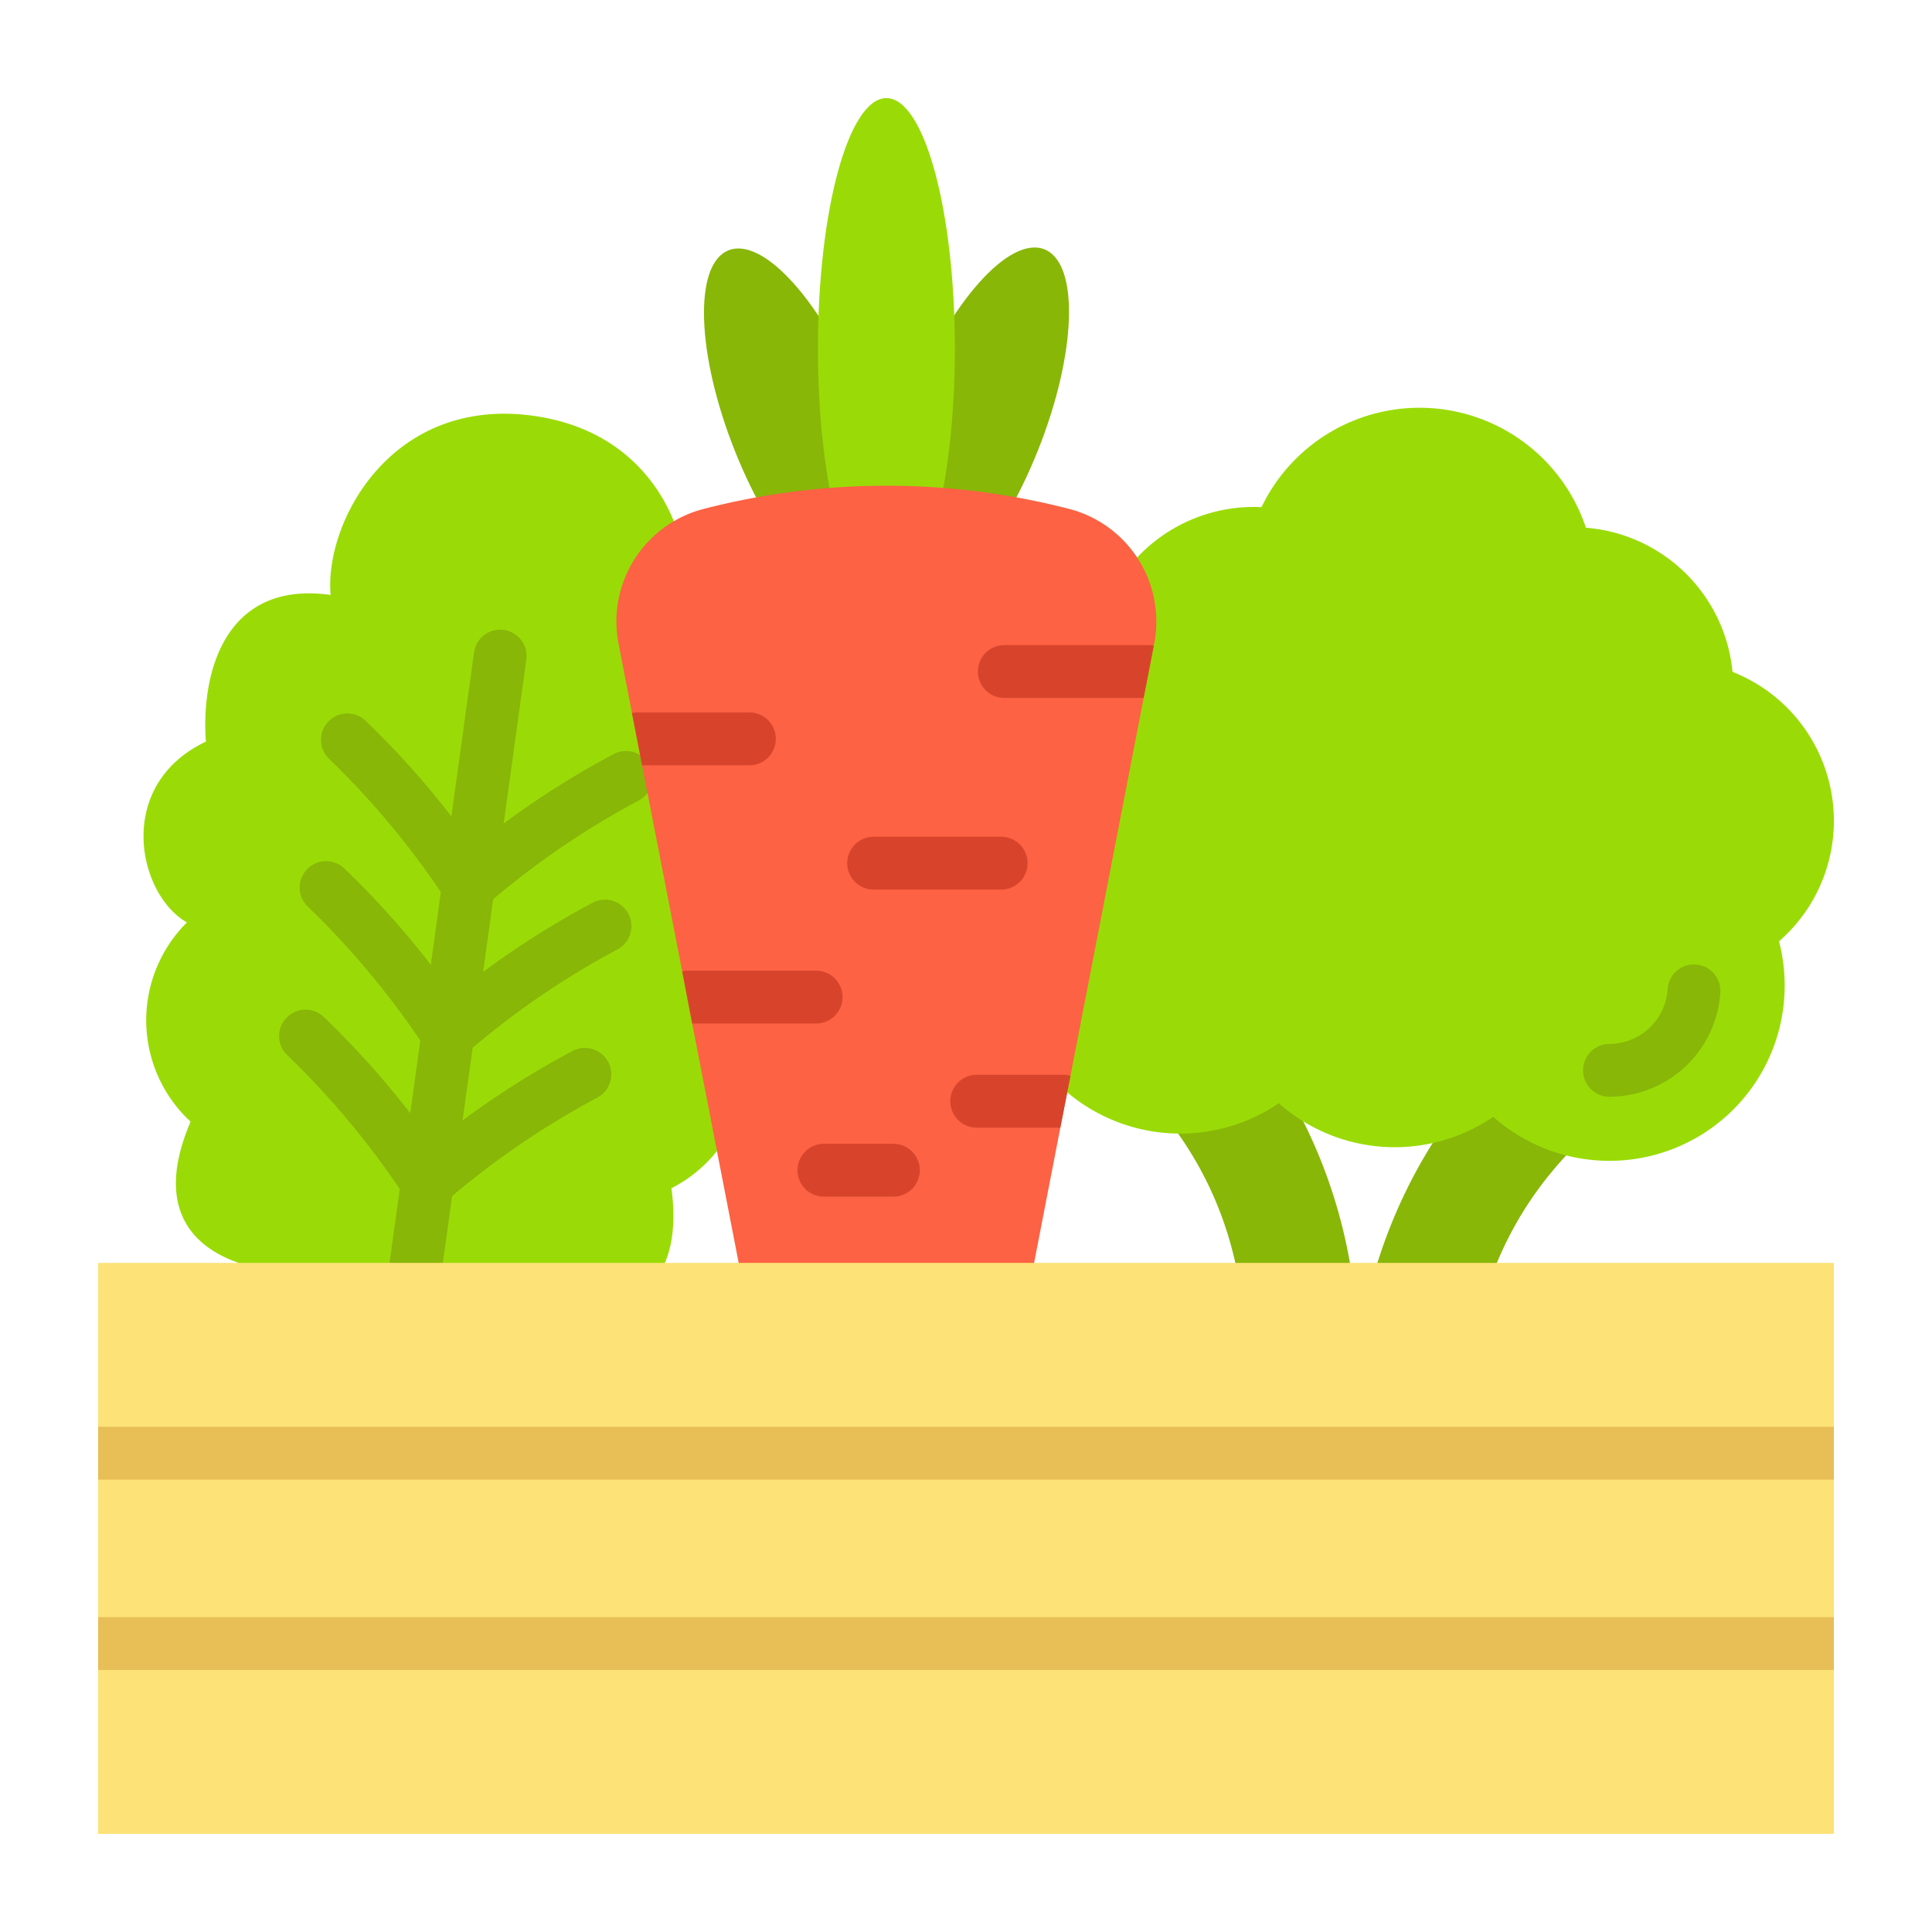 <svg height="512" viewBox="0 0 128 128" width="512" xmlns="http://www.w3.org/2000/svg"><g><path d="m48.311 66.087a9.148 9.148 0 0 1 -3.825 12.635c.747 5.667-1.867 7.927-5.633 8.144-6.069 8.34-12.5 5.582-12.5 5.582s-6.94.907-10.508-8.766c-3.574-1.233-5.468-4.116-3.218-9.369a9.141 9.141 0 0 1 -.242-13.2c-3.265-1.853-4.822-9.084 1.255-11.979-.321-4.454 1.185-10.7 8.265-9.72-.431-4.765 3.987-13.174 13.428-11.867s11.409 10.6 9.7 15.068c7.08.98 6.833 7.4 5.322 11.6 5.062 4.437 1.6 10.973-2.044 11.872z" fill="#9adb07"/><g fill="#88b708"><path d="m24.123 110.349a1.655 1.655 0 0 1 -.243-.017 1.75 1.75 0 0 1 -1.493-1.974l9.013-65.091a1.75 1.75 0 1 1 3.466.48l-9.007 65.092a1.751 1.751 0 0 1 -1.736 1.51z"/><path d="m31.028 60.432a1.75 1.75 0 0 1 -1.186-3.032 57.5 57.5 0 0 1 10.77-7.419 1.75 1.75 0 1 1 1.661 3.08 54.793 54.793 0 0 0 -10.06 6.913 1.746 1.746 0 0 1 -1.185.458z"/><path d="m29.667 70.27a1.75 1.75 0 0 1 -1.186-3.038 57.5 57.5 0 0 1 10.769-7.418 1.75 1.75 0 1 1 1.662 3.086 54.719 54.719 0 0 0 -10.06 6.912 1.746 1.746 0 0 1 -1.185.458z"/><path d="m28.305 80.108a1.75 1.75 0 0 1 -1.186-3.037 57.564 57.564 0 0 1 10.77-7.419 1.75 1.75 0 1 1 1.661 3.08 54.766 54.766 0 0 0 -10.06 6.914 1.745 1.745 0 0 1 -1.185.462z"/><path d="m31.029 60.432a1.75 1.75 0 0 1 -1.491-.832 55.083 55.083 0 0 0 -7.8-9.387 1.75 1.75 0 0 1 2.43-2.513 57.461 57.461 0 0 1 8.351 10.066 1.75 1.75 0 0 1 -.574 2.406 1.73 1.73 0 0 1 -.916.26z"/><path d="m29.668 70.27a1.749 1.749 0 0 1 -1.491-.832 55.173 55.173 0 0 0 -7.8-9.386 1.75 1.75 0 0 1 2.435-2.514 57.455 57.455 0 0 1 8.345 10.062 1.751 1.751 0 0 1 -1.489 2.667z"/><path d="m28.307 80.108a1.748 1.748 0 0 1 -1.492-.832 55.074 55.074 0 0 0 -7.8-9.385 1.75 1.75 0 0 1 2.435-2.514 57.512 57.512 0 0 1 8.35 10.064 1.75 1.75 0 0 1 -1.488 2.667z"/><path d="m80.4 114.754 2.062-21.743c.6-9.393-1.967-15.855-7.248-21.327l9.425-.407a34 34 0 0 1 5.3 18.6 34 34 0 0 1 7.606-17.777l9.3 1.6c-5.931 4.76-9.292 10.845-9.89 20.238l-.707 21.828z"/></g><path d="m121.478 55.05a10.608 10.608 0 0 0 -6.693-10.538 10.6 10.6 0 0 0 -9.714-9.549 11.617 11.617 0 0 0 -21.493-1.363 10.6 10.6 0 0 0 -10.845 8.242 10.6 10.6 0 0 0 -5.316 17.323 11.61 11.61 0 0 0 17.307 13.925 11.574 11.574 0 0 0 14.208.9 11.611 11.611 0 0 0 18.932-11.625 10.571 10.571 0 0 0 3.614-7.315z" fill="#9adb07"/><path d="m106.63 72.662a1.75 1.75 0 0 1 0-3.5 3.875 3.875 0 0 0 3.854-3.626 1.75 1.75 0 1 1 3.493.223 7.381 7.381 0 0 1 -7.347 6.903z" fill="#88b708"/><g><ellipse cx="64.555" cy="28.198" fill="#88b708" rx="12.53" ry="4.536" transform="matrix(.371 -.929 .929 .371 14.405 77.67)"/><ellipse cx="52.897" cy="28.198" fill="#88b708" rx="4.536" ry="12.53" transform="matrix(.929 -.371 .371 .929 -6.688 21.654)"/><ellipse cx="58.726" cy="23.096" fill="#9adb07" rx="4.536" ry="16.596"/><path d="m76.47 42.64-.03.14-.67 3.46-4.85 25.04-.67 3.43-5.41 27.89a6.242 6.242 0 0 1 -7.07 4.97 6.369 6.369 0 0 1 -5.19-5.16l-6.72-34.6-.66-3.45-2.66-13.66-.67-3.46-.89-4.6a7.7 7.7 0 0 1 5.63-8.92 48.463 48.463 0 0 1 24.24 0 7.706 7.706 0 0 1 5.62 8.92z" fill="#fc6243"/><g fill="#d8442b"><path d="m55.82 66.06a1.746 1.746 0 0 1 -1.75 1.75h-8.21l-.66-3.45a1.2 1.2 0 0 1 .38-.05h8.49a1.746 1.746 0 0 1 1.75 1.75z"/><path d="m66.328 58.937h-8.446a1.75 1.75 0 1 1 0-3.5h8.446a1.75 1.75 0 0 1 0 3.5z"/><path d="m76.44 42.78-.67 3.46h-9.23a1.75 1.75 0 0 1 0-3.5h9.57a1.194 1.194 0 0 1 .33.04z"/><path d="m59.188 79.281h-4.6a1.75 1.75 0 0 1 0-3.5h4.6a1.75 1.75 0 0 1 0 3.5z"/><path d="m51.4 48.95a1.746 1.746 0 0 1 -1.75 1.75h-7.11l-.67-3.46a1.267 1.267 0 0 1 .34-.04h7.44a1.752 1.752 0 0 1 1.75 1.75z"/><path d="m70.92 71.28-.67 3.43h-5.54a1.75 1.75 0 1 1 0-3.5h5.76a1.327 1.327 0 0 1 .45.07z"/></g></g><path d="m6.5 83.67h115v37.83h-115z" fill="#fce277"/><g fill="#e8be56"><path d="m6.5 94.53h115v3.5h-115z"/><path d="m6.5 107.14h115v3.5h-115z"/></g></g></svg>